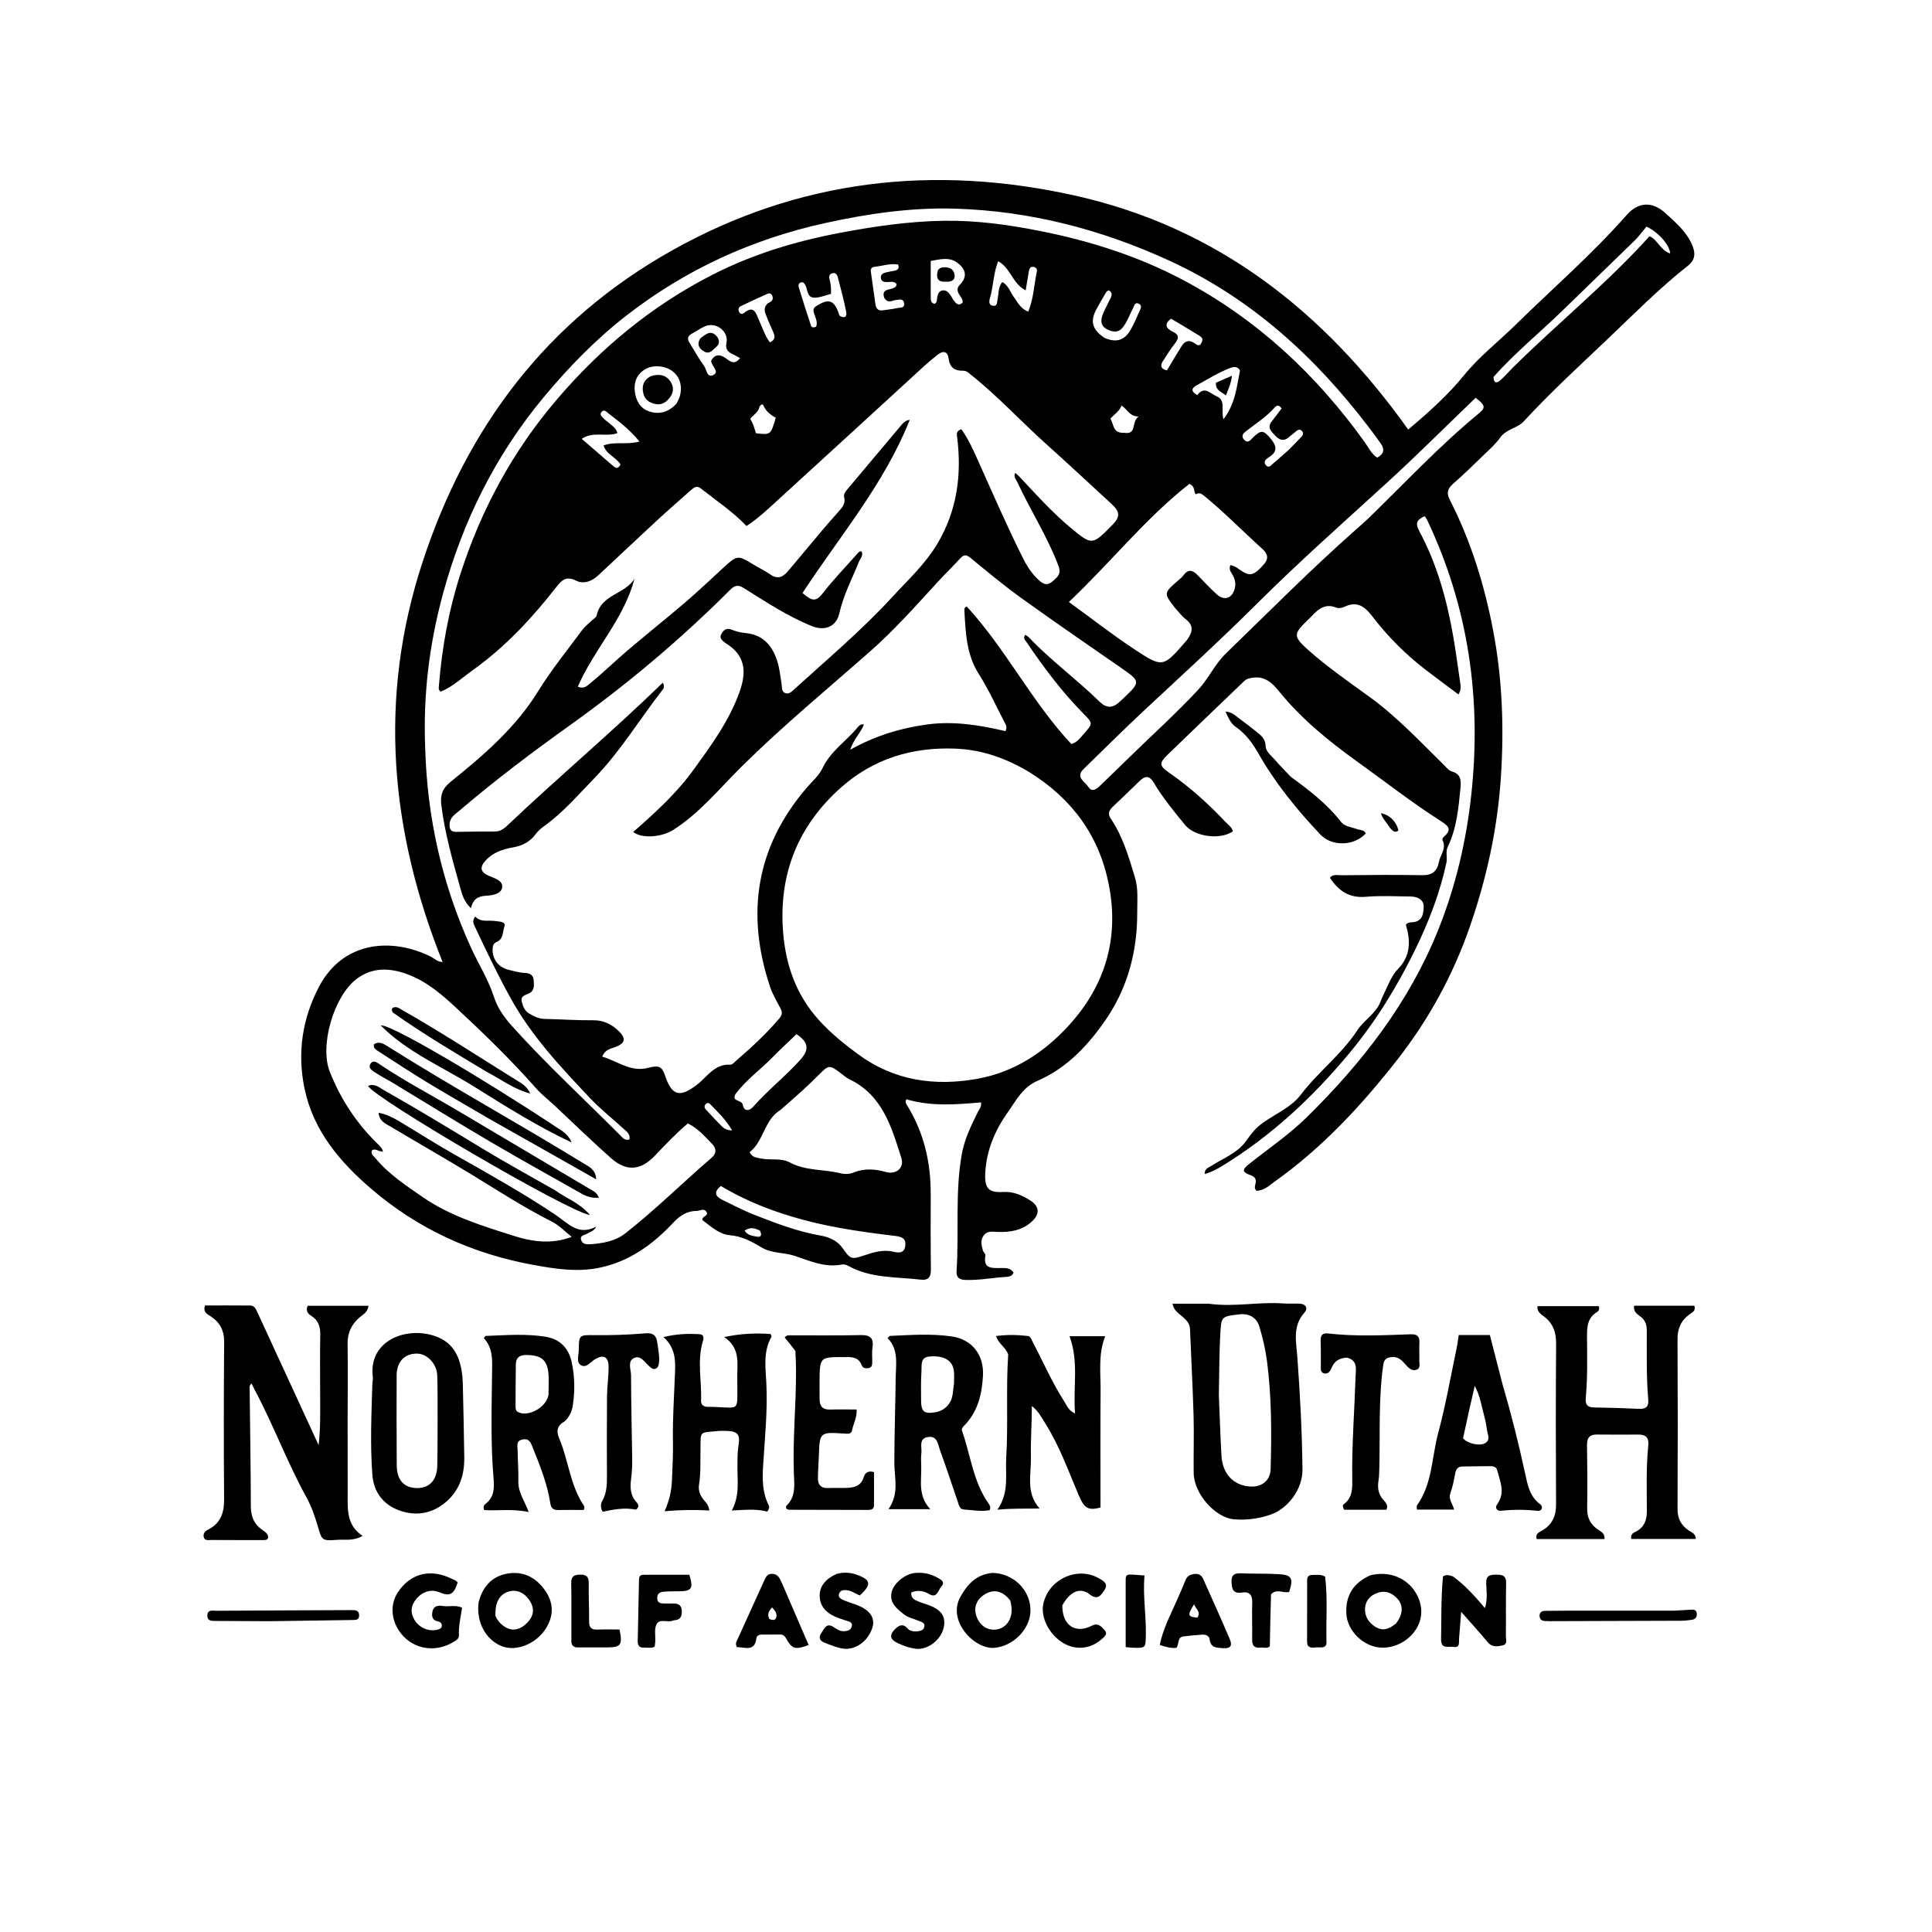<svg version="1.1" id="Layer_1" xmlns="http://www.w3.org/2000/svg" xmlns:xlink="http://www.w3.org/1999/xlink" x="0px" y="0px"
	 width="100%" viewBox="0 0 1024 1024" enable-background="new 0 0 1024 1024" xml:space="preserve">
<path fill="#000000" opacity="1" stroke="none" 
	d="
M718.787,403.257 
	C703.74,392.384 689.729,380.937 678.152,366.69 
	C674.655,362.386 670.679,358.143 663.869,359.221 
	C662.121,359.497 660.762,359.741 659.536,360.918 
	C646.08,373.838 632.572,386.705 619.186,399.697 
	C614.245,404.493 614.224,405.778 619.872,409.704 
	C630.732,417.253 640.458,426.03 649.504,435.618 
	C650.965,437.166 652.866,438.381 653.499,440.591 
	C646.72,445.347 633.213,443.475 628.155,437.299 
	C622.238,430.074 616.294,422.871 611.512,414.827 
	C609.287,411.083 606.988,411.026 604.054,413.893 
	C599.287,418.55 594.493,423.181 589.642,427.751 
	C587.647,429.631 587.139,431.545 588.737,433.907 
	C595.179,443.43 598.296,454.29 601.57,465.142 
	C603.408,471.236 602.715,477.403 602.752,483.445 
	C602.875,503.861 597.797,523.266 586.311,540.117 
	C577.015,553.752 565.546,566.065 550.005,572.817 
	C541.997,576.296 538.812,582.952 534.341,589.236 
	C527.295,599.142 522.771,609.776 522.193,621.966 
	C521.826,629.73 523.963,632.244 531.551,631.777 
	C537.103,631.436 541.574,633.432 546.007,636.22 
	C550.621,639.122 551.353,642.992 547.442,646.924 
	C542.292,652.103 535.436,653.219 528.616,652.947 
	C525.78,652.833 523.357,652.301 521.477,654.696 
	C519.513,657.195 520.202,660.049 520.948,662.779 
	C521.201,663.705 522.447,664.61 522.31,665.354 
	C520.943,672.771 525.939,672.076 530.557,672.078 
	C533.012,672.079 535.623,671.951 537.205,674.563 
	C536.324,676.763 534.168,676.718 532.559,676.827 
	C525.605,677.298 518.727,678.635 511.699,678.392 
	C508.253,678.274 506.772,676.954 506.999,673.607 
	C508.392,653.029 506.115,632.287 509.762,611.807 
	C511.183,603.827 514.69,596.651 518.227,589.481 
	C518.942,588.032 520.341,586.861 519.955,584.285 
	C506.709,585.452 493.371,586.514 480.377,582.635 
	C479.494,584.426 480.563,585.469 481.204,586.533 
	C489.686,600.615 493.295,615.971 493.291,632.291 
	C493.289,645.79 493.21,659.291 493.387,672.788 
	C493.44,676.827 492.15,678.736 487.95,678.238 
	C475.003,676.705 461.601,677.607 449.617,670.937 
	C448.646,670.397 447.291,670.003 446.252,670.215 
	C437.203,672.058 429.148,668.233 421.009,665.579 
	C415.316,663.722 409.086,664.42 403.715,661.207 
	C398.516,658.096 393.351,655.23 386.855,654.697 
	C381.212,654.234 376.732,650.009 372.301,646.663 
	C371.847,644.482 375.966,644.573 374.361,642.209 
	C372.974,640.166 371.009,641.819 369.297,641.812 
	C364.065,641.79 360.3,644.358 356.812,648.082 
	C346.148,659.465 333.856,668.422 318.276,671.814 
	C306.139,674.456 294.108,672.535 282.139,670.327 
	C250.174,664.432 221.514,651.34 196.82,630.149 
	C180.13,615.828 166.107,599.354 161.427,577.065 
	C157.464,558.187 160.181,539.79 169.166,522.832 
	C181.963,498.68 207.683,496.83 228.305,507.033 
	C230.209,507.975 231.698,509.766 234.596,509.911 
	C206.745,440.364 200.339,370.046 223.921,298.018 
	C247.396,226.316 289.81,170.042 356.065,132.815 
	C423.342,95.013 494.979,87.033 569.589,103.633 
	C645.279,120.474 701.928,165.268 746.378,227.678 
	C757.346,218.451 767.472,209.359 776.094,198.75 
	C784.028,188.987 793.951,181.307 802.86,172.569 
	C822.718,153.096 843.771,134.843 862.206,113.917 
	C868.422,106.861 875.871,106.681 882.781,113.028 
	C888.167,117.975 893.811,122.727 896.834,129.711 
	C898.683,133.984 898.677,137.652 894.647,140.828 
	C879.044,153.124 865.151,167.311 850.769,180.945 
	C836.149,194.804 821.319,208.459 807.652,223.299 
	C804.181,227.068 798.339,227.361 795.133,231.921 
	C792.671,235.422 789.326,238.329 786.22,241.342 
	C780.959,246.445 775.712,251.576 770.193,256.391 
	C767.206,258.998 766.549,261.261 768.437,264.947 
	C779.598,286.744 786.75,309.968 791.344,333.905 
	C796.319,359.829 797.24,386.052 795.469,412.409 
	C793.649,439.485 787.903,465.676 779.011,491.255 
	C770.123,516.826 757.325,540.258 740.677,561.57 
	C721.734,585.823 700.918,608.231 675.719,626.199 
	C672.715,628.34 669.893,631.135 665.924,631.102 
	C664.74,629.836 665.104,628.656 665.4,627.554 
	C666.107,624.922 665.082,623.672 662.539,622.755 
	C658.372,621.254 658.297,619.949 661.857,617.103 
	C672.127,608.896 683.051,601.561 692.506,592.274 
	C721.917,563.383 746.836,531.386 762.31,492.785 
	C771.521,469.81 777.132,445.904 779.803,421.298 
	C785.311,370.545 778.382,321.796 756.36,275.473 
	C756.082,274.887 755.625,274.386 755.075,273.59 
	C751.352,275.309 749.804,276.961 752.212,281.434 
	C761.61,298.895 766.85,317.799 770.234,337.238 
	C771.63,345.258 772.673,353.338 773.867,361.392 
	C774.179,363.496 774.587,365.622 772.992,368.058 
	C767.13,363.66 761.451,359.473 755.85,355.183 
	C745.074,346.931 735.555,337.381 727.311,326.622 
	C723.381,321.493 719.224,318.309 712.526,321.655 
	C711.288,322.273 709.382,322.517 708.152,322.022 
	C702.567,319.773 698.927,322.605 695.477,326.325 
	C694.572,327.302 693.574,328.192 692.619,329.122 
	C685.624,335.933 685.494,337.421 692.946,344.115 
	C703.364,353.471 714.918,361.385 726.221,369.617 
	C740.56,380.059 752.636,393.007 765.239,405.365 
	C766.542,406.642 767.814,408.397 769.407,408.848 
	C774.408,410.264 774.463,413.683 774.064,417.833 
	C773.045,428.44 772.047,439.029 767.345,448.82 
	C766.039,451.54 767.244,454.387 766.641,457.198 
	C763.197,473.247 757.364,488.399 750.185,503.108 
	C740.652,522.643 729.389,541.083 715.511,557.828 
	C696.04,581.321 673.992,601.972 647.832,617.963 
	C645.028,619.677 642.142,621.239 638.517,622.261 
	C638.398,619.278 640.607,618.871 642.112,617.897 
	C648.226,613.94 655.339,611.405 659.985,605.364 
	C662.09,602.628 663.835,599.751 666.567,597.355 
	C673.807,591.007 683.524,588.055 689.551,580.104 
	C698.691,568.048 711.067,558.87 719.439,546.019 
	C722.984,540.577 729.409,537.191 731.815,530.622 
	C732.438,528.919 733.262,527.286 734.037,525.642 
	C736.071,521.327 737.664,516.967 741.226,513.295 
	C747.552,506.771 747.76,498.596 745.133,490.214 
	C745.975,488.906 747.396,488.892 748.684,488.802 
	C754.087,488.423 754.545,483.955 754.572,480.417 
	C754.6,476.875 751.306,475.216 747.831,475.176 
	C739.834,475.083 731.79,474.636 723.851,475.321 
	C715.079,476.077 709.42,472.136 704.892,465.261 
	C706.488,463.175 708.837,463.912 710.845,463.896 
	C725.176,463.783 739.512,463.59 753.838,463.87 
	C759.074,463.972 761.72,461.66 762.597,457.04 
	C763.335,453.147 766.847,449.677 764.527,445.241 
	C764.335,444.873 764.821,443.867 765.271,443.491 
	C770.15,439.416 767.126,437.391 763.413,435.021 
	C748.109,425.25 733.835,414.014 718.787,403.257 
M225.355,396.171 
	C226.357,433.078 234.219,468.399 249.533,502.059 
	C253.533,510.852 258.783,519.085 261.775,528.303 
	C263.742,534.365 267.273,539.264 271.411,543.87 
	C289.575,564.088 309.577,582.488 328.727,601.731 
	C329.933,602.943 331.038,604.703 333.637,603.902 
	C334.196,600.924 331.849,599.54 330.135,597.959 
	C324.383,592.651 318.178,587.784 312.815,582.115 
	C297.264,565.679 281.821,549.256 270.675,529.117 
	C263.891,516.859 257.898,504.299 251.952,491.674 
	C251.182,490.039 249.924,488.112 251.912,485.799 
	C253.359,487.352 255.199,487.965 257.255,487.987 
	C259.254,488.008 261.277,487.954 263.241,488.253 
	C265.065,488.53 268.272,488.486 267.324,491.189 
	C266.358,493.942 266.865,497.793 263.204,499.277 
	C261.325,500.039 261.11,501.676 261.085,503.415 
	C261.013,508.598 264.454,512.817 269.582,514.035 
	C272.488,514.725 275.325,515.573 278.367,515.683 
	C280.63,515.764 282.645,516.68 282.86,519.452 
	C283.069,522.141 283.418,524.955 280.457,526.481 
	C278.452,527.514 275.68,527.718 276.611,531.147 
	C277.282,533.614 278.161,535.89 280.562,537.247 
	C283.034,538.643 285.443,539.982 288.453,540.043 
	C297.111,540.221 305.769,540.849 314.421,540.761 
	C319.886,540.705 324.054,542.8 327.809,546.368 
	C332.016,550.367 331.498,552.92 326.048,554.989 
	C323.655,555.898 320.812,556.141 319.167,560.022 
	C327.438,562.453 334.324,568.437 343.594,565.975 
	C349.155,564.498 350.891,565.227 352.46,569.99 
	C356.029,580.829 360.305,581.937 369.366,574.956 
	C374.829,570.747 378.735,563.786 387.165,564.292 
	C388.181,564.353 389.349,562.901 390.349,562.038 
	C398.411,555.077 406.221,547.874 413.122,539.706 
	C414.78,537.744 414.616,536.318 413.619,534.37 
	C411.723,530.667 409.497,527.054 408.189,523.142 
	C395.24,484.421 400.576,448.992 427.551,417.546 
	C430.471,414.141 434.037,411.178 435.985,407.064 
	C440.239,398.084 448.644,392.747 454.701,385.36 
	C455.326,384.598 456.274,383.628 457.912,384.015 
	C456.121,388.519 452.369,391.939 450.646,397.364 
	C463.97,389.913 477.511,385.854 491.608,383.959 
	C505.628,382.074 519.533,384.358 532.953,387.533 
	C533.925,385.204 533.153,384.225 532.623,383.216 
	C528.059,374.512 524.021,365.473 518.768,357.207 
	C512.117,346.741 511.845,335.19 511.133,323.578 
	C511.072,322.568 511.434,321.575 512.47,321.525 
	C533.288,344.224 546.98,372.159 567.862,394.376 
	C571.211,393.298 572.648,390.951 574.396,388.993 
	C579.438,383.348 579.347,383.407 574.025,378.014 
	C562.629,366.468 553.019,353.486 543.921,340.11 
	C543.263,339.142 541.992,338.097 543.507,336.472 
	C544.167,336.965 544.889,337.36 545.43,337.928 
	C557.072,350.134 570.749,360.103 582.761,371.892 
	C586.342,375.407 589.639,375.432 593.208,372.161 
	C593.945,371.485 594.691,370.819 595.416,370.13 
	C604.629,361.364 604.562,361.173 594.209,353.991 
	C576.421,341.652 558.568,329.4 541.001,316.751 
	C531.817,310.137 523.124,302.832 514.346,295.671 
	C512.197,293.919 510.844,293.846 508.965,295.913 
	C505.157,300.102 501.069,304.034 497.239,308.203 
	C485.628,320.845 474.241,333.724 461.355,345.096 
	C438.376,365.374 414.71,384.867 392.905,406.473 
	C381.226,418.045 370.831,431.013 356.66,439.972 
	C350.869,443.634 340.337,444.693 335.62,440.96 
	C347.293,430.75 358.685,420.367 367.812,407.702 
	C377.17,394.715 386.581,381.957 392.037,366.555 
	C395.895,355.664 394.894,347.24 384.664,340.916 
	C384.523,340.829 384.402,340.709 384.268,340.61 
	C382.584,339.366 381.024,338.106 382.513,335.697 
	C383.817,333.586 385.319,332.731 387.914,333.778 
	C390.199,334.699 392.704,335.303 395.16,335.533 
	C404.702,336.427 409.561,342.499 412.107,350.88 
	C413.259,354.671 413.629,358.706 414.27,362.644 
	C414.558,364.413 414.115,366.623 416.251,367.366 
	C418.231,368.054 419.687,366.505 421.031,365.284 
	C438.534,349.378 456.657,334.109 472.692,316.672 
	C481.119,307.508 490.382,299.047 496.854,288.144 
	C507.278,270.582 509.805,251.677 507.309,231.783 
	C507.1,230.117 506.695,228.425 509.539,227.499 
	C513.154,232.494 515.706,238.196 518.267,243.891 
	C526.052,261.207 533.598,278.632 542.084,295.625 
	C544.032,299.524 546.298,303.207 549.373,306.32 
	C553.829,310.831 555.7,310.608 560.022,306.14 
	C562.65,303.423 561.437,300.983 560.408,298.361 
	C554.545,283.426 545.845,269.897 539.123,255.39 
	C538.512,254.072 537.061,252.84 538.074,250.655 
	C538.963,251.422 539.62,251.892 540.161,252.47 
	C548.931,261.831 557.496,271.416 567.373,279.645 
	C578.809,289.173 578.897,289.066 589.477,278.33 
	C593.827,273.916 593.716,271.29 589.113,267.073 
	C577.568,256.495 566.153,245.77 554.486,235.328 
	C541.079,223.328 528.908,209.991 514.785,198.776 
	C513.505,197.759 512.342,196.439 510.478,196.492 
	C505.957,196.62 503.376,194.757 502.763,189.965 
	C502.296,186.316 499.984,185.66 497.088,187.933 
	C494.731,189.784 492.394,191.675 490.185,193.698 
	C464.624,217.094 439.132,240.566 413.516,263.901 
	C407.77,269.135 402.155,274.587 395.65,278.805 
	C388.283,271.062 379.665,265.385 371.611,259.012 
	C369.366,257.235 368,258.196 366.45,259.57 
	C360.22,265.095 353.936,270.563 347.821,276.214 
	C337.545,285.71 327.402,295.349 317.162,304.885 
	C313.745,308.067 309.399,309.817 305.23,307.716 
	C300.221,305.192 297.768,307.407 295.026,310.928 
	C282.084,327.549 267.835,342.876 250.591,355.186 
	C244.975,359.196 239.904,364.055 233.473,366.632 
	C232.161,365.364 232.58,364.12 232.668,363.035 
	C234.29,342.911 237.907,323.118 244.117,303.932 
	C255.103,269.99 271.733,239.184 295.032,211.869 
	C318.379,184.499 345.439,162.095 377.471,145.704 
	C398.828,134.776 421.412,127.926 444.993,123.452 
	C463.362,119.967 481.716,117.288 500.369,117.014 
	C517.392,116.764 534.117,119.045 550.883,122.354 
	C577.561,127.62 603.102,135.708 627.11,148.434 
	C666.294,169.203 697.781,198.639 723.466,234.551 
	C725.453,237.328 726.884,240.626 729.941,242.553 
	C733.639,240.617 733.942,238.081 731.831,235.074 
	C729.822,232.214 727.744,229.4 725.627,226.619 
	C697.061,189.08 663.102,158.045 619.749,138.138 
	C583.764,121.615 546.072,111.842 506.536,110.605 
	C483.226,109.875 460.102,113.207 437.253,118.247 
	C398.567,126.78 363.412,142.865 332.147,167.141 
	C315.792,179.839 301.389,194.627 288.133,210.576 
	C262.563,241.34 245.198,276.396 234.779,314.733 
	C227.651,340.961 224.208,367.904 225.355,396.171 
M545.381,409.138 
	C533.344,401.953 520.658,397.36 506.351,396.791 
	C483.437,395.88 462.953,402.205 445.935,417.248 
	C422.928,437.586 412.522,463.43 415.091,494.425 
	C416.544,511.961 422.165,527.478 433.998,540.622 
	C440.156,547.461 447.232,553.174 454.628,558.645 
	C473.89,572.893 495.57,575.88 518.26,571.738 
	C537.514,568.223 553.499,557.786 566.58,543.42 
	C585.859,522.246 593.214,497.255 587.726,469.061 
	C582.688,443.176 568.419,423.398 545.381,409.138 
M293.73,585.771 
	C290.551,582.835 287.091,580.148 284.239,576.922 
	C271.091,562.048 256.888,548.214 242.379,534.716 
	C234.476,527.364 226.25,520.143 215.834,516.335 
	C206.436,512.899 197.177,512.55 188.786,519.029 
	C176.969,528.154 169.304,554.054 174.755,567.921 
	C180.344,582.138 188.557,594.808 199.479,605.615 
	C200.835,606.957 202.442,608.142 202.971,610.24 
	C200.786,610.768 199.119,608.239 197.054,609.818 
	C196.473,611.805 198.09,612.76 199.098,613.975 
	C206.117,622.432 215.24,628.408 224.127,634.539 
	C238.713,644.6 255.519,649.682 272.206,655.002 
	C282.51,658.286 292.665,659.526 302.991,655.562 
	C299.42,652.663 296.32,649.416 292.289,647.376 
	C278.004,640.149 264.571,631.475 250.935,623.131 
	C236.449,614.268 221.666,605.89 207.097,597.16 
	C204.481,595.592 201.046,594.432 200.659,589.789 
	C204.904,590.602 208.268,592.322 211.491,594.241 
	C221.218,600.035 230.743,606.181 240.595,611.75 
	C258.864,622.079 277.201,632.314 294.621,644.012 
	C301.191,648.424 306.452,655.148 315.972,650.158 
	C314.74,652.644 312.775,652.838 311.327,653.802 
	C309.972,654.706 307.186,654.567 308.035,657.278 
	C308.689,659.369 310.848,659.6 312.657,659.48 
	C319.373,659.032 326.073,657.92 331.477,653.673 
	C347.463,641.109 361.915,626.771 377.298,613.505 
	C379.802,611.345 379.751,608.697 377.591,606.483 
	C373.673,602.466 370.007,598.085 364.588,595.433 
	C358.299,600.739 352.714,606.642 347.102,612.541 
	C339.562,620.467 331.998,621.058 323.857,613.844 
	C313.763,604.901 304.099,595.473 293.73,585.771 
M622.545,321.912 
	C616.803,314.485 616.837,314.252 624.111,307.968 
	C625.242,306.991 626.449,306.03 627.327,304.843 
	C629.829,301.46 632.179,302.172 634.707,304.781 
	C638.066,308.249 641.355,311.806 644.942,315.026 
	C648.896,318.576 652.952,317.209 654.387,312.143 
	C655.11,309.588 654.68,307.249 653.431,304.929 
	C652.61,303.405 651.136,301.988 652.089,299.547 
	C654.845,299.886 656.738,301.875 658.944,303.172 
	C662.903,305.5 665.276,304.487 670.032,298.924 
	C672.859,295.617 671.505,293.115 668.915,290.777 
	C658.657,281.522 648.99,271.623 638.286,262.847 
	C636.702,261.548 635.435,260.939 633.79,262.02 
	C632.432,260.378 633.725,257.944 630.4,256.473 
	C607.195,274.616 588.65,298.192 566.532,319.053 
	C578.642,327.854 589.636,336.464 601.252,344.132 
	C616.278,354.052 616.492,353.729 628.294,340.182 
	C628.732,339.68 629.173,339.175 629.548,338.627 
	C632.114,334.88 632.725,331.447 628.515,328.222 
	C626.427,326.622 624.801,324.419 622.545,321.912 
M413.73,588.245 
	C404.968,593.519 404.871,604.855 397.323,610.674 
	C398.745,613.583 401.037,613.526 403.109,613.989 
	C408.265,615.141 413.79,613.526 418.752,616.182 
	C427.095,620.648 436.623,619.674 445.471,621.858 
	C447.71,622.411 450.197,622.356 452.39,621.472 
	C458.096,619.171 463.708,619.538 469.515,621.178 
	C474.966,622.718 479.401,619.034 477.731,613.751 
	C472.545,597.344 467.73,580.473 450.247,572.049 
	C448.472,571.194 446.941,569.813 445.343,568.615 
	C439.705,564.386 439.25,564.336 434.14,569.531 
	C427.823,575.953 421.038,581.854 413.73,588.245 
M718.951,280.443 
	C721.057,278.55 723.227,276.726 725.257,274.756 
	C744.588,255.994 762.979,236.247 783.847,219.093 
	C787.584,216.022 787.144,214.668 782.117,210.839 
	C766.17,226.153 750.531,241.805 734.202,256.7 
	C711.322,277.57 688.142,298.127 666.203,319.983 
	C646.612,339.5 626.188,358.103 605.987,376.959 
	C595.279,386.953 584.919,397.321 574.399,407.518 
	C569.783,411.993 574.998,414.215 576.779,416.986 
	C578.791,420.119 581.136,418.269 583.008,416.487 
	C588.302,411.444 593.517,406.318 598.753,401.215 
	C610.902,389.375 623.491,377.995 635.082,365.57 
	C640.618,359.637 643.762,352.151 649.734,346.369 
	C672.457,324.366 694.693,301.862 718.951,280.443 
M415.236,643.408 
	C403.631,639.73 392.564,634.821 382.073,628.615 
	C378.297,631.657 378.93,634.019 382.721,635.871 
	C388.25,638.572 393.716,641.462 399.429,643.715 
	C411.035,648.291 422.7,652.766 435.087,654.911 
	C439.655,655.702 443.911,657.739 446.52,661.412 
	C450.683,667.272 451.03,667.746 457.894,665.435 
	C462.947,663.735 467.913,662.161 473.48,663.43 
	C475.604,663.915 479.075,664.7 479.764,660.66 
	C480.454,656.619 478.206,655.514 474.68,655.092 
	C454.842,652.72 435.078,649.922 415.236,643.408 
M791.582,199.823 
	C791.638,203.027 793.176,203.363 795.298,201.481 
	C797.529,199.503 799.459,197.188 801.584,195.085 
	C825.356,171.565 851.458,150.431 874.228,125.265 
	C878.349,126.611 879.979,132.674 885.231,134.352 
	C885.024,129.838 878.753,122.865 872.663,120.105 
	C870.555,122.604 868.611,125.325 866.259,127.628 
	C853.781,139.843 841.147,151.9 828.67,164.116 
	C816.555,175.976 803.283,186.623 791.582,199.823 
M389.724,580.025 
	C387.762,584.092 393.184,582.78 393.679,585.541 
	C394.355,589.302 397.252,588.829 399.189,586.627 
	C407.008,577.738 416.382,570.424 424.263,561.628 
	C429.181,556.14 428.414,552.31 422.171,548.117 
	C417.953,552.172 413.652,556.079 409.613,560.241 
	C403.246,566.801 395.651,572.103 389.724,580.025 
M537.66,157.856 
	C539.579,160.661 541.214,163.762 544.996,165.173 
	C547.906,158.192 548.013,150.98 549.528,144.088 
	C549.805,142.827 549.351,141.743 547.897,141.483 
	C546.141,141.17 545.557,142.255 545.317,143.743 
	C544.801,146.946 544.257,150.145 543.635,153.887 
	C536.631,150.461 535.693,142 529.048,138.458 
	C526.437,145.065 526.55,151.832 524.657,158.124 
	C524.159,159.778 524.082,161.805 526.326,162.072 
	C528.775,162.363 528.393,160.097 528.726,158.547 
	C529.367,155.571 528.998,152.294 531.19,149.503 
	C534.611,151.182 535.265,154.765 537.66,157.856 
M358.568,213.916 
	C359.132,212.719 359.856,211.569 360.232,210.315 
	C361.863,204.873 360.435,199.871 356.49,196.797 
	C352.568,193.741 346.05,193.245 341.921,195.722 
	C337.378,198.448 335.852,202.716 336.49,207.662 
	C337.093,212.335 339.302,216.446 343.984,218.021 
	C349.213,219.779 354.155,218.712 358.568,213.916 
M322.52,223.931 
	C324.186,225.607 326.644,226.663 327.2,229.609 
	C321.113,231.691 314.383,228.469 308.321,232.602 
	C314.243,237.713 319.717,242.458 325.218,247.172 
	C327.079,248.767 328.079,247.739 328.896,246.153 
	C326.402,242.22 321.376,240.902 319.887,236.11 
	C325.869,233.829 332.173,235.926 338.918,234.001 
	C333.718,227.611 328.009,223.381 322.419,219.035 
	C321.437,218.271 320.273,216.856 318.984,218.184 
	C317.473,219.741 319.062,220.858 320.057,221.906 
	C320.625,222.505 321.312,222.991 322.52,223.931 
M682.994,238.499 
	C685.312,236.123 687.673,233.788 689.926,231.351 
	C690.788,230.419 690.951,229.252 689.872,228.254 
	C688.941,227.393 688.021,227.768 687.189,228.416 
	C685.749,229.538 684.328,230.687 682.931,231.862 
	C680.267,234.103 678.011,233.109 675.974,230.949 
	C673.94,228.79 671.355,226.734 674.065,223.326 
	C675.882,221.041 677.606,218.682 679.267,216.494 
	C677.984,214.525 676.797,214.682 675.729,215.878 
	C671.26,220.883 665.651,224.493 660.414,228.562 
	C658.888,229.748 657.624,231.207 659.458,233.116 
	C661.439,235.178 662.613,233.376 663.913,232.096 
	C668.431,227.648 669.682,227.855 673.644,232.684 
	C676.803,236.534 677.089,239.597 672.437,242.409 
	C671.096,243.22 669.43,244.663 670.875,246.469 
	C672.518,248.523 673.804,246.473 674.96,245.514 
	C677.514,243.395 679.962,241.147 682.994,238.499 
M376.904,191.186 
	C379.464,186.639 382.863,188.424 385.598,190.545 
	C388.307,192.646 390.064,192.509 392.273,189.814 
	C390.636,188.941 389.356,188.187 388.017,187.558 
	C385.421,186.338 384.436,184.668 385.047,181.582 
	C386.239,175.568 379.526,170.487 373.721,172.917 
	C371.282,173.938 369.113,175.587 366.754,176.82 
	C364.466,178.016 364.125,179.566 365.453,181.689 
	C368.015,185.78 370.346,190.033 373.161,193.939 
	C374.516,195.82 374.71,200.507 378.065,198.765 
	C381.594,196.932 377.187,194.35 376.904,191.186 
M493.303,156.038 
	C493.542,157.926 492.572,160.428 495.411,161.06 
	C496.897,160.029 496.537,158.747 496.738,157.649 
	C497.05,155.937 497.598,154.279 499.522,153.94 
	C501.376,153.614 502.638,154.864 503.637,156.251 
	C504.412,157.326 504.957,158.573 505.772,159.61 
	C506.983,161.151 508.378,162.328 510.23,160.297 
	C510.409,158.227 508.738,157.024 508.015,155.405 
	C507.254,153.701 507.316,152.427 508.727,150.948 
	C512.549,146.942 512.219,143.214 508.003,139.709 
	C503.247,135.754 498.108,137.589 493.308,138.295 
	C493.308,144.184 493.308,149.662 493.303,156.038 
M444.911,167.241 
	C447.402,168.92 449.063,168.102 448.511,165.271 
	C447.304,159.087 445.609,152.995 444.038,146.885 
	C443.688,145.52 442.855,144.372 441.163,144.836 
	C439.53,145.284 439.258,146.56 439.671,148.011 
	C440.399,150.571 440.564,153.152 440.437,155.785 
	C437.256,156.549 434.338,157.89 431.477,157.778 
	C427.603,157.627 428.169,153.378 426.751,150.946 
	C426.196,149.993 425.567,149.296 424.395,149.732 
	C423.216,150.171 423.054,151.283 423.347,152.233 
	C425.45,159.058 427.588,165.873 429.857,172.645 
	C430.208,173.695 431.442,173.689 432.595,173.135 
	C433.479,170.62 432.209,168.353 431.448,166.048 
	C430.914,164.429 430.99,163.294 432.612,162.254 
	C439.39,157.909 442.355,158.964 444.911,167.241 
M657.227,196.327 
	C655.749,193.959 653.889,194.325 651.622,195.213 
	C645.56,197.586 640.072,201.019 634.407,204.131 
	C631.189,205.899 631.278,207.586 634.59,209.41 
	C638.36,204.385 641.409,208.571 644.811,210.023 
	C649.907,212.2 647.008,217.159 648.468,222.212 
	C654.799,213.847 655.453,205.181 657.227,196.327 
M468.648,157.815 
	C466.521,151.506 474.852,154.793 475.261,150.606 
	C473.889,148.807 471.951,149.527 470.222,149.492 
	C468.638,149.461 467.1,149.357 466.887,147.343 
	C466.683,145.403 468.118,144.755 469.622,144.367 
	C471.066,143.994 472.564,143.837 474.023,143.515 
	C475.653,143.154 476.879,142.458 476.011,140.212 
	C471.718,139.477 467.564,141.013 463.328,141.449 
	C461.937,141.592 461.381,142.601 461.572,143.97 
	C462.371,149.722 463.162,155.476 463.995,161.223 
	C464.326,163.508 465.411,164.911 468.024,164.467 
	C470.475,164.05 472.978,163.883 475.39,163.316 
	C476.938,162.953 479.708,163.509 479.168,160.6 
	C478.697,158.059 476.633,158.825 474.742,159.03 
	C472.807,159.24 470.579,161.1 468.648,157.815 
M585.474,179.118 
	C591.666,181.755 596.037,180.459 599.328,174.682 
	C601.053,171.655 602.372,168.392 603.818,165.21 
	C604.49,163.731 605.66,161.884 603.472,160.913 
	C601.44,160.012 601.127,162.243 600.488,163.429 
	C598.675,166.791 597.516,170.494 595.095,173.541 
	C592.729,176.518 589.758,175.999 586.968,174.662 
	C584.316,173.392 583.149,171.126 584.042,168.019 
	C584.927,164.938 586.64,162.266 587.914,159.385 
	C588.652,157.719 590.534,155.606 587.636,153.848 
	C587.127,154.202 586.592,154.385 586.376,154.755 
	C584.521,157.913 582.629,161.055 580.932,164.299 
	C577.737,170.402 578.955,174.765 585.474,179.118 
M620.66,168.933 
	C616.952,171.574 617.982,174.094 621.341,175.663 
	C625.582,177.644 624.593,179.698 622.382,182.531 
	C620.142,185.4 618.188,188.502 616.252,191.592 
	C614.764,193.965 615.419,195.593 618.503,196.305 
	C621.107,191.983 623.625,187.703 626.248,183.489 
	C627.889,180.853 630.045,179.882 632.939,181.799 
	C633.85,182.403 634.725,183.398 636.188,182.74 
	C637.108,181.065 638.36,179.494 635.648,177.903 
	C630.787,175.051 626.066,171.961 620.66,168.933 
M407.115,160.637 
	C408.798,159.95 410.095,158.985 409.374,156.897 
	C409.005,155.83 408.01,155.176 407.01,155.616 
	C402.155,157.751 397.333,159.969 392.568,162.298 
	C391.442,162.849 391.112,164.123 391.758,165.337 
	C392.33,166.413 393.373,166.676 394.269,165.94 
	C399.786,161.402 400.695,166.218 402.32,169.793 
	C404.118,173.748 405.453,177.975 408.05,181.473 
	C411.212,179.995 410.714,178.08 409.892,176.132 
	C408.73,173.379 407.414,170.686 406.357,167.895 
	C405.498,165.626 404.179,163.235 407.115,160.637 
M402.499,215.621 
	C402.071,218.529 399.348,219.738 397.673,221.959 
	C398.244,223.14 398.895,224.284 399.361,225.499 
	C399.885,226.867 400.243,228.3 400.65,229.63 
	C408.47,230.555 408.47,230.555 411.168,221.411 
	C408.437,219.913 405.984,218.038 404.67,214.964 
	C404.234,213.946 403.357,214.26 402.499,215.621 
M595.835,229.393 
	C602.879,230.473 599.324,223.65 603.469,220.798 
	C598.508,220.618 597.609,216.957 594.434,214.943 
	C593.288,218.116 590.568,219.564 588.532,221.927 
	C590.434,224.735 589.576,229.705 595.835,229.393 
M380.561,594.913 
	C382.425,596.567 383.694,599.175 388.017,599.107 
	C384.599,593.244 380.318,589.248 376.266,585.09 
	C375.623,584.431 374.747,584.495 374.054,585.195 
	C373.199,586.059 373.295,587.107 373.984,587.889 
	C375.948,590.121 378.035,592.246 380.561,594.913 
M402.847,652.312 
	C400.224,650.958 397.607,650.111 394.674,652.298 
	C396.37,654.893 398.932,655.033 401.244,655.457 
	C403.188,655.813 404.007,654.839 402.847,652.312 
z"/>
<path fill="#000000" opacity="1" stroke="none" 
	d="
M184.241,754 
	C184.257,766.827 184.302,779.154 184.282,791.482 
	C184.268,799.789 183.488,808.298 192.167,814.036 
	C187.349,816.89 182.933,815.841 178.772,816.142 
	C170.471,816.742 170.689,816.55 168.339,808.611 
	C166.833,803.525 165.051,798.39 162.502,793.769 
	C152.269,775.223 144.96,755.287 134.979,736.634 
	C134.437,735.621 133.957,734.574 133.344,733.333 
	C131.83,734.404 132.321,735.798 132.332,736.925 
	C132.535,757.405 132.906,777.884 132.95,798.364 
	C132.961,803.875 134.724,808.011 139.28,811.073 
	C140.744,812.057 142.408,813.125 142.058,815.244 
	C141.504,816.279 140.632,816.266 139.82,816.267 
	C130.494,816.273 121.168,816.282 111.843,816.228 
	C110.439,816.22 108.561,816.738 108.026,814.797 
	C107.522,812.968 108.525,811.62 110.202,810.782 
	C116.846,807.46 118.833,801.95 118.776,794.747 
	C118.556,766.93 118.593,739.108 118.796,711.29 
	C118.841,705.102 116.514,700.748 111.46,697.545 
	C109.662,696.405 107.523,695.405 108.644,691.919 
	C116.547,691.919 124.63,691.876 132.712,691.955 
	C134.34,691.971 135.328,693.148 136.011,694.63 
	C146.862,718.216 157.739,741.79 168.868,765.927 
	C169.943,756.984 169.688,748.514 169.69,740.055 
	C169.694,729.227 169.545,718.397 169.747,707.573 
	C169.829,703.194 168.771,699.73 164.914,697.374 
	C163.031,696.223 162.014,694.663 163.029,692.099 
	C173.633,692.099 184.311,692.099 195.29,692.099 
	C194.941,695.633 192.192,696.79 190.349,698.437 
	C186.079,702.252 184.137,706.721 184.228,712.521 
	C184.441,726.177 184.262,739.84 184.241,754 
z"/>
<path fill="#000000" opacity="1" stroke="none" 
	d="
M817.109,696.891 
	C815.794,695.602 814.573,694.635 814.953,692.284 
	C825.746,692.284 836.627,692.284 847.336,692.284 
	C847.972,693.915 847.32,694.867 846.534,695.337 
	C841.024,698.632 841.111,703.868 841.153,709.359 
	C841.234,719.852 841.452,730.361 840.499,740.835 
	C840.211,744.007 841.003,745.933 844.712,745.981 
	C852.705,746.085 860.699,746.33 868.684,746.711 
	C872.328,746.885 873.925,745.62 873.603,741.845 
	C872.554,729.542 872.867,717.202 872.827,704.874 
	C872.817,701.757 871.747,699.415 869.243,697.621 
	C867.49,696.365 865.665,695.096 866.106,692.058 
	C876.782,692.058 887.45,692.058 898.045,692.058 
	C898.911,694.812 896.936,695.598 895.525,696.612 
	C890.964,699.892 889.085,704.19 889.117,709.89 
	C889.282,739.888 889.281,769.888 889.131,799.886 
	C889.106,804.969 891.08,808.447 895.079,811.195 
	C896.635,812.264 898.843,812.887 898.818,815.685 
	C887.352,815.685 875.93,815.685 864.595,815.685 
	C864.14,813.021 865.761,812.434 867.001,811.8 
	C871.409,809.544 872.84,805.927 872.854,801.13 
	C872.888,789.472 872.409,777.79 873.632,766.162 
	C874.066,762.035 872.359,760.32 868.324,760.355 
	C860.991,760.418 853.657,760.396 846.325,760.336 
	C842.476,760.305 841.096,762.14 841.154,765.915 
	C841.325,777.079 841.403,788.249 841.232,799.413 
	C841.156,804.417 842.944,808.092 847.082,810.777 
	C848.71,811.834 850.646,812.746 850.431,815.723 
	C838.437,815.723 826.463,815.723 814.469,815.723 
	C813.619,812.884 815.819,812.12 817.44,811.169 
	C822.734,808.069 824.772,803.511 824.743,797.426 
	C824.607,769.094 824.548,740.759 824.776,712.428 
	C824.829,705.818 823.007,700.7 817.109,696.891 
z"/>
<path fill="#000000" opacity="1" stroke="none" 
	d="
M640.718,691.007 
	C654.155,692.864 667.098,689.915 680.065,690.841 
	C682.881,691.043 685.723,690.863 688.551,690.94 
	C692.085,691.037 693.51,693.372 691.344,695.776 
	C684.95,702.873 687.031,711.216 687.605,719.067 
	C689.062,738.982 690.118,758.901 690.338,778.864 
	C690.45,789.028 682.925,799.573 673.265,802.847 
	C667.059,804.95 660.634,805.806 654.082,805.262 
	C644.057,804.43 632.831,791.703 632.679,780.805 
	C632.537,770.653 632.91,760.491 632.62,750.346 
	C632.183,735.052 631.33,719.771 630.74,704.481 
	C630.615,701.238 628.55,699.416 626.393,697.56 
	C624.408,695.852 622.07,694.428 621.459,690.979 
	C627.829,690.979 634.037,690.979 640.718,691.007 
M646.016,739.499 
	C646.462,750.143 646.798,760.792 647.386,771.428 
	C647.92,781.065 653.587,787.164 662.29,787.876 
	C668.604,788.392 673.286,784.868 673.464,778.556 
	C674.005,759.401 674.003,740.229 671.503,721.187 
	C670.705,715.108 669.254,709.06 667.503,703.176 
	C666.032,698.236 661.915,696.037 657.063,696.614 
	C647.967,697.694 647.4,697.687 646.913,705.044 
	C646.178,716.167 646.272,727.345 646.016,739.499 
z"/>
<path fill="#000000" opacity="1" stroke="none" 
	d="
M534.366,717.903 
	C533.109,714.134 529.423,712.501 527.908,708.129 
	C533.735,707.343 539.237,707.452 544.72,708.092 
	C546.313,708.278 546.749,710.131 547.443,711.448 
	C552.95,721.899 557.646,732.783 564.054,742.75 
	C565.425,744.884 566.23,747.575 569.813,749.169 
	C568.634,735.237 571.965,721.807 566.842,708.216 
	C573.232,708.216 579.078,708.216 585.781,708.216 
	C581.961,717.964 583.423,727.764 583.341,737.45 
	C583.166,757.882 583.288,778.316 583.288,799.02 
	C576.96,800.629 574.838,799.784 571.744,792.516 
	C566.269,779.658 561.587,766.443 554.083,754.534 
	C552.063,751.328 550.367,747.885 546.896,745.218 
	C546.919,754.405 546.209,763.5 546.407,772.592 
	C546.604,781.645 543.566,791.279 551.044,799.564 
	C543.528,799.682 536.613,799.393 528.619,800.177 
	C535.064,791.062 532.767,781.553 533.313,772.655 
	C534.422,754.571 533.131,736.387 534.366,717.903 
z"/>
<path fill="#000000" opacity="1" stroke="none" 
	d="
M381.238,758.402 
	C370.314,759.548 371.428,757.828 371.265,768.835 
	C371.176,774.823 371.46,780.826 370.512,786.78 
	C370.037,789.756 370.902,792.35 372.771,794.689 
	C373.984,796.207 375.566,797.538 375.977,800.587 
	C368.253,800.191 360.788,800.215 352.24,800.974 
	C354.891,795.138 355.923,789.961 356.162,784.49 
	C356.467,777.503 356.804,770.521 356.676,763.535 
	C356.475,752.539 357.215,741.583 357.633,730.609 
	C357.921,723.051 358.949,715.176 351.652,708.685 
	C358.692,706.936 364.723,706.808 370.759,707.161 
	C372.937,707.288 373.177,708.813 372.563,710.819 
	C369.364,721.27 371.979,731.939 371.577,742.501 
	C371.497,744.603 373.039,745.719 375.257,745.67 
	C376.754,745.638 378.254,745.697 379.751,745.757 
	C391.841,746.243 390.798,747.628 390.808,734.748 
	C390.809,733.083 390.778,731.418 390.764,729.754 
	C390.706,722.398 392.515,714.566 383.847,708.673 
	C393.073,706.69 400.814,706.556 408.441,707.028 
	C408.744,707.848 409.048,708.267 408.943,708.448 
	C404.397,716.302 405.773,724.747 406.184,733.187 
	C406.899,747.842 405.35,762.432 404.453,777.043 
	C404.027,783.995 404.055,791.041 407.315,797.571 
	C407.735,798.413 408.058,799.471 406.592,801.181 
	C401.122,799.641 394.936,800.237 387.86,800.607 
	C392.193,792.59 390.756,784.874 390.862,777.301 
	C390.913,773.649 390.793,770.02 391.393,766.357 
	C392.422,760.075 391.02,758.598 384.677,758.378 
	C383.679,758.344 382.679,758.383 381.238,758.402 
z"/>
<path fill="#000000" opacity="1" stroke="none" 
	d="
M510.401,756.271 
	C510.04,757.023 509.624,757.581 509.754,757.944 
	C514.377,770.868 515.683,784.998 523.791,796.658 
	C524.439,797.589 525.278,798.508 524.577,800.416 
	C520.12,801.278 515.381,800.353 510.698,800.045 
	C508.588,799.906 508.201,797.565 507.617,795.879 
	C504.513,786.917 501.627,777.877 498.339,768.985 
	C497.176,765.84 497.002,760.827 491.819,761.65 
	C486.723,762.459 488.743,767.097 488.349,770.279 
	C488.105,772.251 488.154,774.276 488.249,776.269 
	C488.631,784.229 486.13,792.629 493.099,799.89 
	C485.121,799.89 478.493,799.89 470.899,799.89 
	C476.786,791.601 473.991,783.266 474.013,775.116 
	C474.054,760.303 474.55,745.492 474.727,730.678 
	C474.816,723.16 476.446,715.321 470.454,709.242 
	C471.153,708.502 471.362,708.078 471.591,708.068 
	C482.557,707.577 493.581,706.757 504.467,708.347 
	C515.341,709.935 521.618,718.285 520.993,729.214 
	C520.42,739.234 518.223,748.676 510.401,756.271 
M505.655,733.211 
	C505.629,730.888 505.855,728.529 505.528,726.249 
	C504.763,720.93 500.033,718.343 492.706,718.969 
	C487.642,719.401 488.594,723.481 488.406,726.512 
	C488.078,731.807 488.132,737.133 488.196,742.443 
	C488.264,748.206 489.788,749.448 495.505,748.576 
	C498.975,748.047 501.724,746.23 503.523,743.23 
	C505.191,740.448 505.027,737.167 505.655,733.211 
z"/>
<path fill="#000000" opacity="1" stroke="none" 
	d="
M299.329,753.299 
	C295.223,755.593 294.745,758.576 296.369,762.365 
	C301.336,773.956 302.117,787.084 309.37,797.849 
	C309.823,798.521 309.995,799.396 309.297,800.307 
	C304.795,800.307 300.182,800.252 295.572,800.329 
	C293.068,800.371 292.042,799.161 291.683,796.801 
	C290.093,786.341 286.114,776.627 282.219,766.888 
	C281.246,764.453 280.338,762.263 276.933,762.96 
	C273.402,763.682 274.323,766.337 274.347,768.491 
	C274.409,774.146 274.86,779.803 274.754,785.451 
	C274.649,791.012 277.975,795.377 280.236,801.389 
	C271.713,799.615 264.041,800.8 256.654,800.383 
	C255.931,798.697 256.5,797.708 257.233,797.163 
	C261.741,793.811 262.06,789.117 261.631,784.139 
	C259.881,763.85 260.69,743.52 260.856,723.209 
	C260.9,717.843 260.092,713.077 256.442,709.3 
	C256.981,708.557 257.159,708.083 257.354,708.076 
	C268.133,707.689 278.938,706.736 289.663,708.608 
	C297.087,709.905 301.452,714.842 302.98,721.858 
	C304.613,729.352 304.795,737.024 303.644,744.693 
	C303.153,747.962 301.977,750.759 299.329,753.299 
M290.731,739.06 
	C290.756,735.912 290.89,732.762 290.784,729.619 
	C290.496,721.065 287.238,718.141 278.753,718.184 
	C275.183,718.202 273.455,719.745 273.404,723.154 
	C273.291,730.609 273.278,738.065 273.255,745.521 
	C273.252,746.679 273.376,747.789 274.644,748.458 
	C279.874,751.216 289.877,745.932 290.731,739.06 
z"/>
<path fill="#000000" opacity="1" stroke="none" 
	d="
M796.374,733.714 
	C801.031,749.58 804.929,765.217 808.352,780.976 
	C809.66,787.001 810.723,793.128 816.199,797.158 
	C816.976,797.73 817.54,798.669 817.103,799.806 
	C816.348,801.092 815.165,800.778 814.007,800.662 
	C808.196,800.082 802.382,800.073 796.567,800.625 
	C795.415,800.734 794.156,801.03 793.339,799.931 
	C792.479,798.773 793.214,797.765 793.881,796.771 
	C797.884,790.807 794.987,784.947 793.499,779.109 
	C793.071,777.429 791.399,777.082 789.835,777.091 
	C785.009,777.121 780.182,777.233 775.356,777.261 
	C772.975,777.274 771.778,778.345 771.328,780.738 
	C770.654,784.323 770.002,787.973 768.737,791.37 
	C767.5,794.69 770.036,796.981 770.672,800.103 
	C763.868,800.103 757.522,800.103 750.999,800.103 
	C750.999,799.111 750.735,798.283 751.038,797.861 
	C759.261,786.383 758.819,772.315 762.286,759.46 
	C766.301,744.576 768.927,729.316 772.118,714.212 
	C772.559,712.125 772.783,709.993 773.15,707.611 
	C778.658,707.611 784.058,707.611 789.669,707.611 
	C791.92,716.341 794.108,724.828 796.374,733.714 
M775.454,762.294 
	C777.368,764.925 783.905,766.56 786.871,765.042 
	C790.26,763.306 788.498,760.458 788.157,758.018 
	C787.791,755.398 787.312,752.772 786.599,750.228 
	C785.205,745.26 784.608,740.011 781.641,734.539 
	C779.428,744.162 777.432,752.841 775.454,762.294 
z"/>
<path fill="#000000" opacity="1" stroke="none" 
	d="
M245.295,733.032 
	C245.572,746.477 245.929,759.45 246.079,772.425 
	C246.186,781.61 243.684,789.803 236.397,796.051 
	C228.986,802.406 220.405,803.713 211.631,800.555 
	C203.213,797.525 198.073,790.934 197.368,781.759 
	C196.143,765.807 196.869,749.832 197.338,733.867 
	C197.377,732.538 197.759,731.184 197.598,729.889 
	C195.306,711.499 213.22,703.823 227.899,707.365 
	C239.339,710.126 244.734,718 245.295,733.032 
M231.928,739.51 
	C231.874,736.013 231.883,732.514 231.753,729.019 
	C231.522,722.85 226.427,717.441 220.936,717.439 
	C214.346,717.437 210.248,721.773 210.223,729.098 
	C210.171,744.921 210.188,760.744 210.279,776.566 
	C210.324,784.476 214.144,788.659 221.048,788.708 
	C227.524,788.754 231.615,784.561 231.767,776.978 
	C232.01,764.824 231.907,752.664 231.928,739.51 
z"/>
<path fill="#000000" opacity="1" stroke="none" 
	d="
M421.58,716.038 
	C419.604,713.393 417.74,711.14 415.905,708.921 
	C417.05,707.308 418.503,707.77 419.74,707.765 
	C431.905,707.714 444.075,707.9 456.234,707.631 
	C461.333,707.518 463.191,709.299 462.416,714.332 
	C462.04,716.776 462.356,719.322 462.305,721.821 
	C462.278,723.157 462.27,724.643 460.617,725.058 
	C459.066,725.447 457.332,725.228 456.726,723.631 
	C454.938,718.923 451.095,719.264 447.2,719.27 
	C434.526,719.29 434.515,719.252 434.369,732.189 
	C434.334,735.355 434.409,738.521 434.409,741.687 
	C434.408,745.366 436.073,747.196 439.906,747.092 
	C444.524,746.966 449.148,747.062 454.029,747.062 
	C454.31,751.168 452.301,754.582 451.569,758.235 
	C451.158,760.288 449.03,759.908 447.346,759.803 
	C434.401,758.997 434.413,759.004 433.991,772.134 
	C433.867,775.959 433.528,779.781 433.517,783.606 
	C433.508,786.977 435.158,788.844 438.8,788.695 
	C442.294,788.553 445.804,788.767 449.295,788.586 
	C453.136,788.387 456.508,787.341 457.769,782.992 
	C458.445,780.659 459.993,779.319 463.249,780.262 
	C463.249,786.047 463.28,791.966 463.231,797.884 
	C463.214,799.877 461.729,800.297 460.115,800.296 
	C446.12,800.286 432.125,800.258 418.131,800.201 
	C417.696,800.199 417.262,799.82 416.725,799.569 
	C416.725,799.054 416.515,798.345 416.756,798.12 
	C421.981,793.251 420.979,786.899 420.76,780.842 
	C420.103,762.67 421.99,744.559 421.905,726.405 
	C421.889,723.079 421.766,719.754 421.58,716.038 
z"/>
<path fill="#000000" opacity="1" stroke="none" 
	d="
M713.843,719.565 
	C709.839,719.802 707.21,721.436 705.802,724.935 
	C705.097,726.687 703.988,728.435 701.789,727.911 
	C699.66,727.405 700.103,725.3 700.073,723.721 
	C699.99,719.396 700.177,715.061 699.968,710.743 
	C699.819,707.657 701.002,706.427 704.014,706.771 
	C718.613,708.44 733.238,707.72 747.859,707.194 
	C750.946,707.083 752.504,708.231 752.315,711.559 
	C752.136,714.711 752.382,717.884 752.262,721.041 
	C752.197,722.75 753.108,725.04 750.927,725.932 
	C748.564,726.898 746.792,725.214 745.313,723.621 
	C743.279,721.432 741.615,719.041 737.976,719.267 
	C734.992,719.452 733.583,720.307 733.131,723.52 
	C730.613,741.398 731.5,759.386 731.087,777.332 
	C731.03,779.82 731.008,782.336 730.629,784.786 
	C730.036,788.619 730.511,792.005 733.249,794.991 
	C734.554,796.415 735.95,798.063 734.798,800.184 
	C727.139,800.184 719.598,800.184 712.403,800.184 
	C711.64,798.758 711.573,797.748 712.237,797.257 
	C716.939,793.785 716.797,788.835 716.724,783.756 
	C716.465,765.614 717.903,747.523 718.495,729.407 
	C718.618,725.634 719.758,721.045 713.843,719.565 
z"/>
<path fill="#000000" opacity="1" stroke="none" 
	d="
M337.098,800.142 
	C330.83,798.896 324.999,800.087 319.395,801.256 
	C318.134,798.921 318.38,796.994 319.257,795.447 
	C321.866,790.841 321.704,785.888 321.686,780.879 
	C321.636,767.227 321.598,753.575 321.733,739.924 
	C321.784,734.78 322.586,729.639 322.569,724.499 
	C322.55,718.995 319.792,717.69 315.178,720.569 
	C312.868,722.012 310.618,725.288 307.847,723.536 
	C305.314,721.934 306.741,718.296 306.762,715.578 
	C306.825,707.62 306.927,707.534 314.904,707.654 
	C324.071,707.793 333.215,707.422 342.343,706.678 
	C346.034,706.376 347.903,707.751 348.364,711.507 
	C348.789,714.969 349.642,718.379 349.313,721.906 
	C349.187,723.256 348.987,724.661 347.659,725.349 
	C346.196,726.106 345.173,725.058 344.155,724.179 
	C341.714,722.07 339.522,718.045 335.967,719.823 
	C332.467,721.575 334.46,725.899 334.467,729.019 
	C334.503,743.498 334.867,757.977 335.068,772.456 
	C335.122,776.28 335.007,780.086 334.494,783.909 
	C333.912,788.238 334.007,792.556 337.323,796.127 
	C338.316,797.196 339.07,798.686 337.098,800.142 
z"/>
<path fill="#000000" opacity="1" stroke="none" 
	d="
M770.071,835.521 
	C776.592,840.242 781.656,845.953 787.032,852.312 
	C788.595,847.525 787.832,843.269 787.712,839.143 
	C787.592,835.004 789.759,834.614 793.001,834.606 
	C796.255,834.597 798.383,835.022 798.284,839.135 
	C798.06,848.455 798.249,857.784 798.146,867.107 
	C798.125,868.91 799.172,871.562 796.364,872.126 
	C793.689,872.662 790.869,873.214 788.583,870.462 
	C784.261,865.257 779.682,860.266 774.446,854.319 
	C774.023,859.788 773.713,864.187 773.331,868.58 
	C773.159,870.565 773.967,873.491 770.327,872.876 
	C767.702,872.432 763.688,874.351 763.796,868.782 
	C764.012,857.67 763.746,846.548 764.827,835.517 
	C766.525,834.375 768.12,834.902 770.071,835.521 
z"/>
<path fill="#000000" opacity="1" stroke="none" 
	d="
M726.362,834.917 
	C742.516,831.054 753.626,843.261 753.303,854.76 
	C753.025,864.641 743.591,873.288 732.814,873.307 
	C723.149,873.325 714.035,864.61 713.588,855.246 
	C713.127,845.598 717.281,838.969 726.362,834.917 
M739.977,860.416 
	C743.399,855.998 743.948,851.269 741.011,847.759 
	C738.171,844.367 734.46,842.71 729.986,844.293 
	C726.238,845.619 723.766,848.35 723.51,852.332 
	C723.234,856.61 725.278,859.942 728.965,862.247 
	C732.845,864.673 736.221,863.545 739.977,860.416 
z"/>
<path fill="#000000" opacity="1" stroke="none" 
	d="
M253.721,849.045 
	C256.045,840.225 261.495,834.916 270.071,833.874 
	C278.418,832.861 284.905,836.787 289.434,843.761 
	C293.582,850.15 293.313,856.723 289.368,863.052 
	C284.243,871.275 273.743,875.472 266.155,872.594 
	C257.455,869.294 252.169,859.5 253.721,849.045 
M262.636,856.565 
	C263.379,858.271 264.447,859.735 265.849,860.961 
	C269.983,864.576 274.302,864.606 278.405,861.041 
	C283.055,857 283.728,852.566 280.402,847.867 
	C277.508,843.777 273.302,842.228 269.112,843.709 
	C264.62,845.297 262.246,849.604 262.636,856.565 
z"/>
<path fill="#000000" opacity="1" stroke="none" 
	d="
M238.417,836.343 
	C240.124,837.101 241.606,837.482 242.586,838.715 
	C240.561,845.156 238.41,846.294 232.787,843.918 
	C228.627,842.16 224.072,843.463 220.722,847.387 
	C217.637,851 217.355,854.894 219.868,858.867 
	C222.486,863.006 227.74,864.982 232.044,863.699 
	C233.049,863.399 234.016,863.055 234.151,861.896 
	C234.312,860.521 233.493,859.665 232.222,859.414 
	C229.165,858.812 228.68,856.797 229.204,854.184 
	C229.827,851.077 232.279,850.807 234.618,851.205 
	C237.878,851.761 241.27,850.503 244.896,852.073 
	C244.247,856.98 242.958,861.816 243.245,866.789 
	C243.348,868.577 241.877,869.306 240.607,870.108 
	C231.828,875.65 220.998,874.585 214.063,867.494 
	C207.401,860.683 206.137,850.963 210.979,843.78 
	C217.203,834.546 226.744,831.624 237.162,835.765 
	C237.471,835.888 237.769,836.037 238.417,836.343 
z"/>
<path fill="#000000" opacity="1" stroke="none" 
	d="
M526.127,833.673 
	C537.348,833.972 546.147,842.859 546.169,853.467 
	C546.19,863.496 536.889,872.662 526.883,873.395 
	C516.419,874.163 501.864,859.111 509.041,846.318 
	C512.778,839.657 517.514,834.434 526.127,833.673 
M535.417,848.267 
	C531.759,843.551 527.451,842.234 522.98,844.465 
	C518.162,846.869 516.014,851.142 517.277,855.807 
	C518.86,861.654 523.9,864.87 529.235,863.437 
	C534.842,861.931 537.632,855.694 535.417,848.267 
z"/>
<path fill="#000000" opacity="1" stroke="none" 
	d="
M684.214,411.794 
	C694.069,418.945 703.386,426.141 710.749,435.577 
	C712.793,438.196 716.327,438.345 719.259,439.449 
	C720.878,440.059 722.997,439.699 723.903,441.747 
	C717.683,448.469 705.935,448.785 699.81,442.31 
	C687.431,429.222 676.11,415.322 667.134,399.612 
	C663.987,394.103 660.329,388.952 654.968,385.264 
	C652.274,383.412 651.133,380.535 649.511,377.138 
	C652.947,377.337 654.657,379.262 656.572,380.644 
	C659.674,382.883 662.691,385.24 665.687,387.621 
	C668.244,389.654 670.692,391.405 670.827,395.505 
	C670.926,398.512 674.087,400.77 676.135,403.152 
	C678.626,406.051 681.339,408.76 684.214,411.794 
z"/>
<path fill="#000000" opacity="1" stroke="none" 
	d="
M618.579,859.719 
	C621.977,852.083 625.405,844.875 628.376,837.484 
	C629.321,835.134 630.779,834.588 632.798,834.274 
	C635.041,833.925 636.739,834.688 637.681,836.801 
	C642.412,847.415 647.233,857.992 651.773,868.688 
	C653.07,871.747 652.851,873.927 648.057,873.561 
	C644.359,873.279 641.711,873.295 641.124,868.856 
	C640.884,867.04 639.129,866.254 637.277,866.394 
	C633.968,866.644 630.657,866.911 627.365,867.32 
	C623.881,867.752 625.082,871.305 623.525,873.395 
	C620.659,873.667 617.839,872.933 614.724,871.854 
	C615.464,867.691 616.957,863.887 618.579,859.719 
M634.581,857.389 
	C636.782,854.328 633.734,852.787 632.87,850.301 
	C629.29,856.197 629.421,856.896 634.581,857.389 
z"/>
<path fill="#000000" opacity="1" stroke="none" 
	d="
M414.917,840.169 
	C419.586,850.97 424.091,861.426 428.612,871.919 
	C421.315,874.528 419.888,874.068 416.664,868.394 
	C415.929,867.1 415.031,866.323 413.556,866.321 
	C410.23,866.316 406.904,866.345 403.578,866.363 
	C402.256,866.37 401.073,867.053 400.928,868.23 
	C400,875.788 394.687,872.92 390.61,873.023 
	C389.374,870.994 390.611,869.571 391.249,868.153 
	C395.889,857.845 400.619,847.578 405.264,837.273 
	C406.076,835.471 407.011,834.107 409.246,834.175 
	C412.938,834.286 413.509,837.368 414.917,840.169 
M407.778,858.094 
	C409.042,858.65 410.65,859.022 411.262,857.67 
	C412.258,855.474 410.83,853.766 409.217,851.962 
	C407.598,853.775 406.439,855.381 407.778,858.094 
z"/>
<path fill="#000000" opacity="1" stroke="none" 
	d="
M443.438,834.194 
	C447.278,833.166 450.688,833.437 454.079,834.633 
	C461.641,837.3 462.095,839.839 455.696,845.643 
	C453.445,844.682 451.279,843.038 448.582,842.804 
	C446.95,842.663 445.48,842.905 444.789,844.487 
	C443.98,846.341 445.438,847.359 446.765,847.958 
	C449.025,848.979 451.434,849.664 453.767,850.524 
	C460.872,853.144 463.92,857.317 462.46,862.395 
	C460.299,869.909 453.171,874.924 446.48,873.741 
	C443.17,873.156 440.114,871.88 437.022,870.666 
	C434.414,869.642 433.701,867.864 435.297,865.594 
	C436.803,863.452 437.9,859.903 441.701,862.287 
	C443.408,863.358 444.972,864.617 447.09,864.584 
	C449.011,864.553 450.951,864.076 451.468,862.013 
	C452.052,859.682 449.903,859.487 448.388,858.944 
	C447.136,858.495 445.867,858.097 444.614,857.651 
	C439.257,855.747 434.864,852.456 434.469,846.559 
	C434.074,840.665 437.795,836.719 443.438,834.194 
z"/>
<path fill="#000000" opacity="1" stroke="none" 
	d="
M474.395,863.458 
	C476.733,861.13 478.813,860.555 481.014,863.088 
	C482.201,864.453 483.821,864.739 485.563,864.668 
	C487.495,864.589 489.501,864.262 489.936,862.145 
	C490.391,859.937 488.201,859.679 486.743,859.025 
	C484.171,857.87 481.285,857.393 479.023,855.581 
	C475.351,852.639 471.463,849.695 472.517,844.158 
	C473.432,839.349 479.535,834.275 484.781,833.726 
	C489.034,833.281 493.066,834.067 496.819,836.175 
	C498.763,837.267 501.184,838.427 498.88,840.966 
	C497.198,842.819 496.763,847.45 492.339,844.823 
	C489.304,843.02 486.218,842.725 482.986,844.031 
	C482.741,846.973 484.596,847.867 486.404,848.663 
	C488.075,849.398 489.839,849.925 491.572,850.516 
	C498.938,853.028 501.561,856.821 500.12,862.901 
	C498.572,869.428 491.478,874.682 485.292,873.861 
	C481.962,873.419 478.844,872.315 475.81,870.888 
	C472.153,869.167 470.885,866.991 474.395,863.458 
z"/>
<path fill="#000000" opacity="1" stroke="none" 
	d="
M563.049,850.903 
	C562.982,861.518 569.98,866.153 578.758,861.629 
	C582.048,859.933 583.928,862.276 585.534,864.098 
	C587.386,866.2 585.115,867.711 583.679,868.968 
	C577.916,874.01 570.274,874.738 563.771,870.972 
	C556.212,866.595 551.453,857.412 552.974,850.137 
	C555.687,837.165 570.82,830.025 582.217,836.411 
	C584.648,837.772 587.77,839.331 585.344,842.838 
	C583.561,845.416 581.819,848.411 577.513,845.021 
	C572.502,841.076 567.098,843.501 563.049,850.903 
z"/>
<path fill="#000000" opacity="1" stroke="none" 
	d="
M343.543,834.652 
	C351.118,834.652 358.247,834.652 365.35,834.652 
	C367.639,842.012 366.691,843.402 359.559,843.409 
	C356.902,843.411 354.235,843.43 351.591,843.654 
	C349.559,843.826 348.208,844.839 348.344,847.217 
	C348.474,849.508 349.955,849.859 351.764,849.877 
	C353.426,849.893 355.09,849.923 356.752,849.897 
	C359.406,849.856 361.191,850.561 361.353,853.744 
	C361.505,856.758 360.612,858.552 357.428,858.785 
	C357.102,858.809 356.771,858.906 356.461,859.022 
	C353.618,860.083 349.438,857.62 347.864,861.12 
	C346.73,863.641 347.459,866.992 347.315,869.971 
	C347.269,870.934 347.09,871.891 346.983,872.763 
	C345.012,873.773 343.165,873.179 341.383,873.285 
	C339.102,873.422 337.96,872.271 338.004,870.017 
	C338.217,859.052 338.441,848.086 338.689,837.122 
	C338.762,833.885 341.279,834.858 343.543,834.652 
z"/>
<path fill="#000000" opacity="1" stroke="none" 
	d="
M673.682,845.028 
	C673.358,854.374 673.204,863.341 673.037,872.309 
	C673.035,872.45 672.884,872.588 672.738,872.839 
	C671.306,873.821 669.603,873.095 668.002,873.275 
	C664.712,873.646 663.612,872.062 663.666,868.915 
	C663.776,862.432 663.505,855.94 663.698,849.46 
	C663.82,845.36 662.294,843.431 658.159,844.078 
	C653.665,844.781 652.871,842.305 652.727,838.556 
	C652.577,834.648 654.324,833.74 657.839,833.895 
	C664.48,834.19 671.147,833.951 677.78,834.333 
	C684.685,834.731 685.623,836.545 683.304,843.731 
	C680.239,844.651 676.741,841.774 673.682,845.028 
z"/>
<path fill="#000000" opacity="1" stroke="none" 
	d="
M305.303,873.158 
	C302.425,872.341 302.852,870.272 302.843,868.528 
	C302.796,858.71 302.943,848.89 302.762,839.075 
	C302.695,835.433 304.273,834.647 307.538,834.59 
	C311.132,834.527 312.093,835.994 312.04,839.347 
	C311.937,845.999 312.31,852.658 312.237,859.311 
	C312.202,862.525 313.347,863.852 316.601,863.715 
	C320.555,863.547 324.521,863.675 328.363,863.675 
	C330.074,871.846 329.092,873.145 321.746,873.155 
	C316.421,873.162 311.096,873.196 305.303,873.158 
z"/>
<path fill="#000000" opacity="1" stroke="none" 
	d="
M886.888,853.699 
	C890.19,853.535 893.011,853.388 895.829,853.204 
	C897.369,853.104 899.007,852.916 899.292,855.003 
	C899.552,856.911 898.753,858.278 896.692,858.534 
	C894.88,858.76 893.057,859.021 891.237,859.029 
	C867.928,859.128 844.618,859.186 821.308,859.249 
	C820.476,859.251 819.642,859.231 818.813,859.173 
	C817.075,859.052 815.985,858.197 815.991,856.365 
	C815.998,854.426 817.303,853.809 818.973,853.784 
	C822.968,853.724 826.964,853.697 830.96,853.695 
	C849.442,853.69 867.924,853.698 886.888,853.699 
z"/>
<path fill="#000000" opacity="1" stroke="none" 
	d="
M142.999,859.273 
	C133.167,859.231 123.834,859.214 114.502,859.131 
	C112.37,859.113 109.744,859.362 109.914,856.078 
	C110.075,852.979 112.721,853.752 114.524,853.74 
	C138.518,853.58 162.513,853.496 186.507,853.39 
	C188.441,853.382 190.271,853.442 190.343,856.109 
	C190.41,858.615 188.677,858.609 186.957,858.634 
	C172.471,858.852 157.985,859.062 142.999,859.273 
z"/>
<path fill="#000000" opacity="1" stroke="none" 
	d="
M702.341,835.652 
	C703.785,847.421 702.728,858.862 703.074,870.287 
	C703.191,874.18 699.557,872.889 697.362,873.165 
	C695.194,873.438 692.779,873.472 692.775,870.234 
	C692.763,859.287 692.799,848.34 692.823,837.393 
	C692.827,835.5 693.934,834.731 695.683,834.748 
	C697.818,834.769 699.999,834.308 702.341,835.652 
z"/>
<path fill="#000000" opacity="1" stroke="none" 
	d="
M601.325,834.646 
	C603.204,834.768 604.663,834.882 606.618,835.035 
	C605.652,845.784 607.556,856.152 607.322,866.615 
	C607.168,873.514 607.306,873.525 600.367,873.333 
	C599.398,873.306 598.434,873.155 596.638,872.982 
	C596.638,860.904 596.642,848.97 596.635,837.035 
	C596.633,833.667 599.073,834.708 601.325,834.646 
z"/>
<path fill="#000000" opacity="1" stroke="none" 
	d="
M736.484,438.534 
	C734.909,435.829 732.737,433.884 731.907,431.039 
	C736.409,431.763 740.189,435.521 741.184,440.19 
	C739.062,441.804 737.943,440.091 736.484,438.534 
z"/>
<path fill="#000000" opacity="1" stroke="none" 
	d="
M269.177,437.276 
	C296.248,411.598 324.557,387.844 351.31,361.826 
	C352.561,364.322 351.521,365.179 350.86,366.027 
	C338.894,381.388 328.809,398.212 315.185,412.275 
	C306.505,421.234 298.358,430.768 288.099,438.092 
	C286.493,439.24 284.965,440.651 283.8,442.234 
	C280.835,446.263 276.777,448.256 272.034,449.101 
	C266.52,450.082 261.361,451.741 257.428,456.041 
	C254.133,459.642 254.568,462.134 258.876,464.109 
	C261.996,465.54 266.737,466.577 266.128,470.456 
	C265.573,473.997 260.668,474.594 257.385,474.792 
	C253.062,475.053 250.641,476.82 249.635,481.323 
	C246.201,478.3 245.087,474.634 244.081,471.035 
	C240.011,456.475 235.8,441.95 233.933,426.868 
	C233.274,421.549 234.289,418.032 239.013,414.228 
	C256.383,400.239 273.281,385.739 285.259,366.305 
	C292.224,355.004 300.686,344.621 308.587,333.908 
	C309.95,332.06 311.88,330.63 313.541,329.001 
	C314.49,328.071 316.048,327.255 316.27,326.17 
	C318.555,315.014 331.301,315.039 336.293,306.719 
	C330.733,328.191 314.81,344.092 306.255,363.955 
	C309.614,365.363 311.187,363.455 312.749,362.203 
	C318.075,357.934 322.994,353.184 328.108,348.679 
	C339.459,338.68 351.402,329.356 362.901,319.521 
	C370.233,313.25 377.203,306.557 384.335,300.052 
	C390.533,294.399 391.421,294.35 398.43,298.691 
	C401.685,300.707 405.201,302.328 408.331,304.513 
	C412.336,307.309 415.156,305.699 417.765,302.6 
	C423.769,295.469 429.712,288.285 435.723,281.16 
	C438.515,277.851 441.384,274.606 444.266,271.375 
	C446.277,269.12 448.324,267.046 447.416,263.489 
	C447.005,261.878 448.256,260.35 449.353,259.046 
	C458.566,248.096 467.768,237.138 476.982,226.19 
	C478.332,224.586 479.577,222.824 482.185,222.538 
	C468.666,256.521 445.033,284.236 425.338,314.31 
	C430.586,318.894 432.588,319.001 436.424,314.021 
	C441.926,306.876 448.257,300.489 454.174,293.727 
	C454.811,292.999 455.338,292.067 456.655,292.253 
	C457.712,294.437 455.968,295.994 455.268,297.721 
	C451.587,306.802 447.003,315.505 444.825,325.198 
	C443.274,332.105 437.173,334.583 430.47,331.904 
	C417.54,326.736 406.018,319.047 394.308,311.74 
	C390.936,309.635 389.248,310.372 386.803,312.817 
	C360.714,338.895 332.549,362.603 302.582,384.03 
	C282.374,398.478 262.574,413.368 243.702,429.501 
	C241.364,431.499 238.433,433.112 238.288,436.875 
	C238.184,439.552 238.97,440.972 241.89,440.912 
	C248.719,440.772 255.55,440.706 262.38,440.71 
	C265.137,440.712 267.088,439.31 269.177,437.276 
z"/>
<path fill="#000000" opacity="1" stroke="none" 
	d="
M207.514,573.516 
	C204.604,571.838 201.938,570.452 199.433,568.82 
	C197.693,567.686 194.936,566.316 196.308,563.942 
	C197.822,561.324 200.243,563.44 201.879,564.531 
	C215.186,573.415 229.369,580.812 243.097,588.978 
	C266.257,602.753 289.473,616.433 312.633,630.207 
	C314.38,631.246 316.477,632.118 317.412,634.805 
	C313.695,635.166 310.827,634.116 308.087,632.564 
	C292.023,623.466 275.849,614.553 259.935,605.198 
	C242.44,594.913 225.186,584.219 207.514,573.516 
z"/>
<path fill="#000000" opacity="1" stroke="none" 
	d="
M259.158,592.917 
	C248.087,586.417 237.234,580.26 226.572,573.789 
	C217.621,568.356 208.881,562.572 200.075,556.902 
	C198.982,556.199 197.84,555.364 198.204,553.514 
	C200.851,551.693 203.221,553.168 205.401,554.543 
	C239.32,575.932 274.482,595.238 308.639,616.223 
	C311.789,618.158 315.775,619.646 316.005,625.076 
	C297.156,614.425 278.307,603.774 259.158,592.917 
z"/>
<path fill="#000000" opacity="1" stroke="none" 
	d="
M294.1,630.811 
	C300.101,635.165 307.207,637.476 312.704,643.98 
	C301.521,642.524 197.583,581.624 195.109,575.543 
	C198.632,574.059 201.127,576.484 203.663,577.917 
	C221.209,587.832 238.434,598.287 255.657,608.753 
	C268.176,616.359 281.054,623.373 294.1,630.811 
z"/>
<path fill="#000000" opacity="1" stroke="none" 
	d="
M294.671,597.276 
	C298.219,599.473 301.39,601.551 302.983,605.539 
	C284.936,597.056 268.056,586.426 251.24,575.922 
	C234.552,565.497 215.92,557.736 201.776,543.503 
	C206.4,542.389 255.601,571.431 294.671,597.276 
z"/>
<path fill="#000000" opacity="1" stroke="none" 
	d="
M257.971,568.102 
	C240.993,557.914 224.263,548.015 208.391,536.762 
	C207.707,536.277 207.572,535.346 207.891,534.359 
	C209.951,532.968 211.661,534.471 213.281,535.392 
	C234.53,547.479 254.967,560.895 275.73,573.777 
	C277.63,574.956 279.502,576.391 281.059,579.594 
	C272.03,577.194 265.498,572.019 257.971,568.102 
z"/>
<path fill="#000000" opacity="1" stroke="none" 
	d="
M344.867,199.409 
	C349.291,198 352.943,198.584 355.383,202.262 
	C357.036,204.755 357.165,207.645 355.358,210.236 
	C353.449,212.972 350.968,214.868 347.367,214.144 
	C344.222,213.512 341.778,211.829 340.993,208.564 
	C340.1,204.847 340.844,201.614 344.867,199.409 
z"/>
<path fill="#000000" opacity="1" stroke="none" 
	d="
M371.225,179.291 
	C374.024,177.199 376.634,174.728 379.647,177.987 
	C381.162,179.626 381.828,181.987 379.768,183.738 
	C377.997,185.244 376.183,187.912 373.458,186.427 
	C370.977,185.076 368.917,182.879 371.225,179.291 
z"/>
<path fill="#000000" opacity="1" stroke="none" 
	d="
M497.052,143.341 
	C498.01,141.936 499.114,141.736 500.289,141.674 
	C503.312,141.515 505.564,142.698 505.962,145.809 
	C506.273,148.24 504.538,149.249 502.246,149.312 
	C499.329,149.391 496.388,149.504 496.722,145.209 
	C496.76,144.72 496.824,144.234 497.052,143.341 
z"/>
<path fill="#000000" opacity="1" stroke="none" 
	d="
M644.514,202.804 
	C647.307,201.555 649.826,200.487 652.961,199.157 
	C652.511,203.213 651.078,206.112 649.788,209.608 
	C647.325,207.582 644.047,206.867 644.514,202.804 
z"/>
</svg>